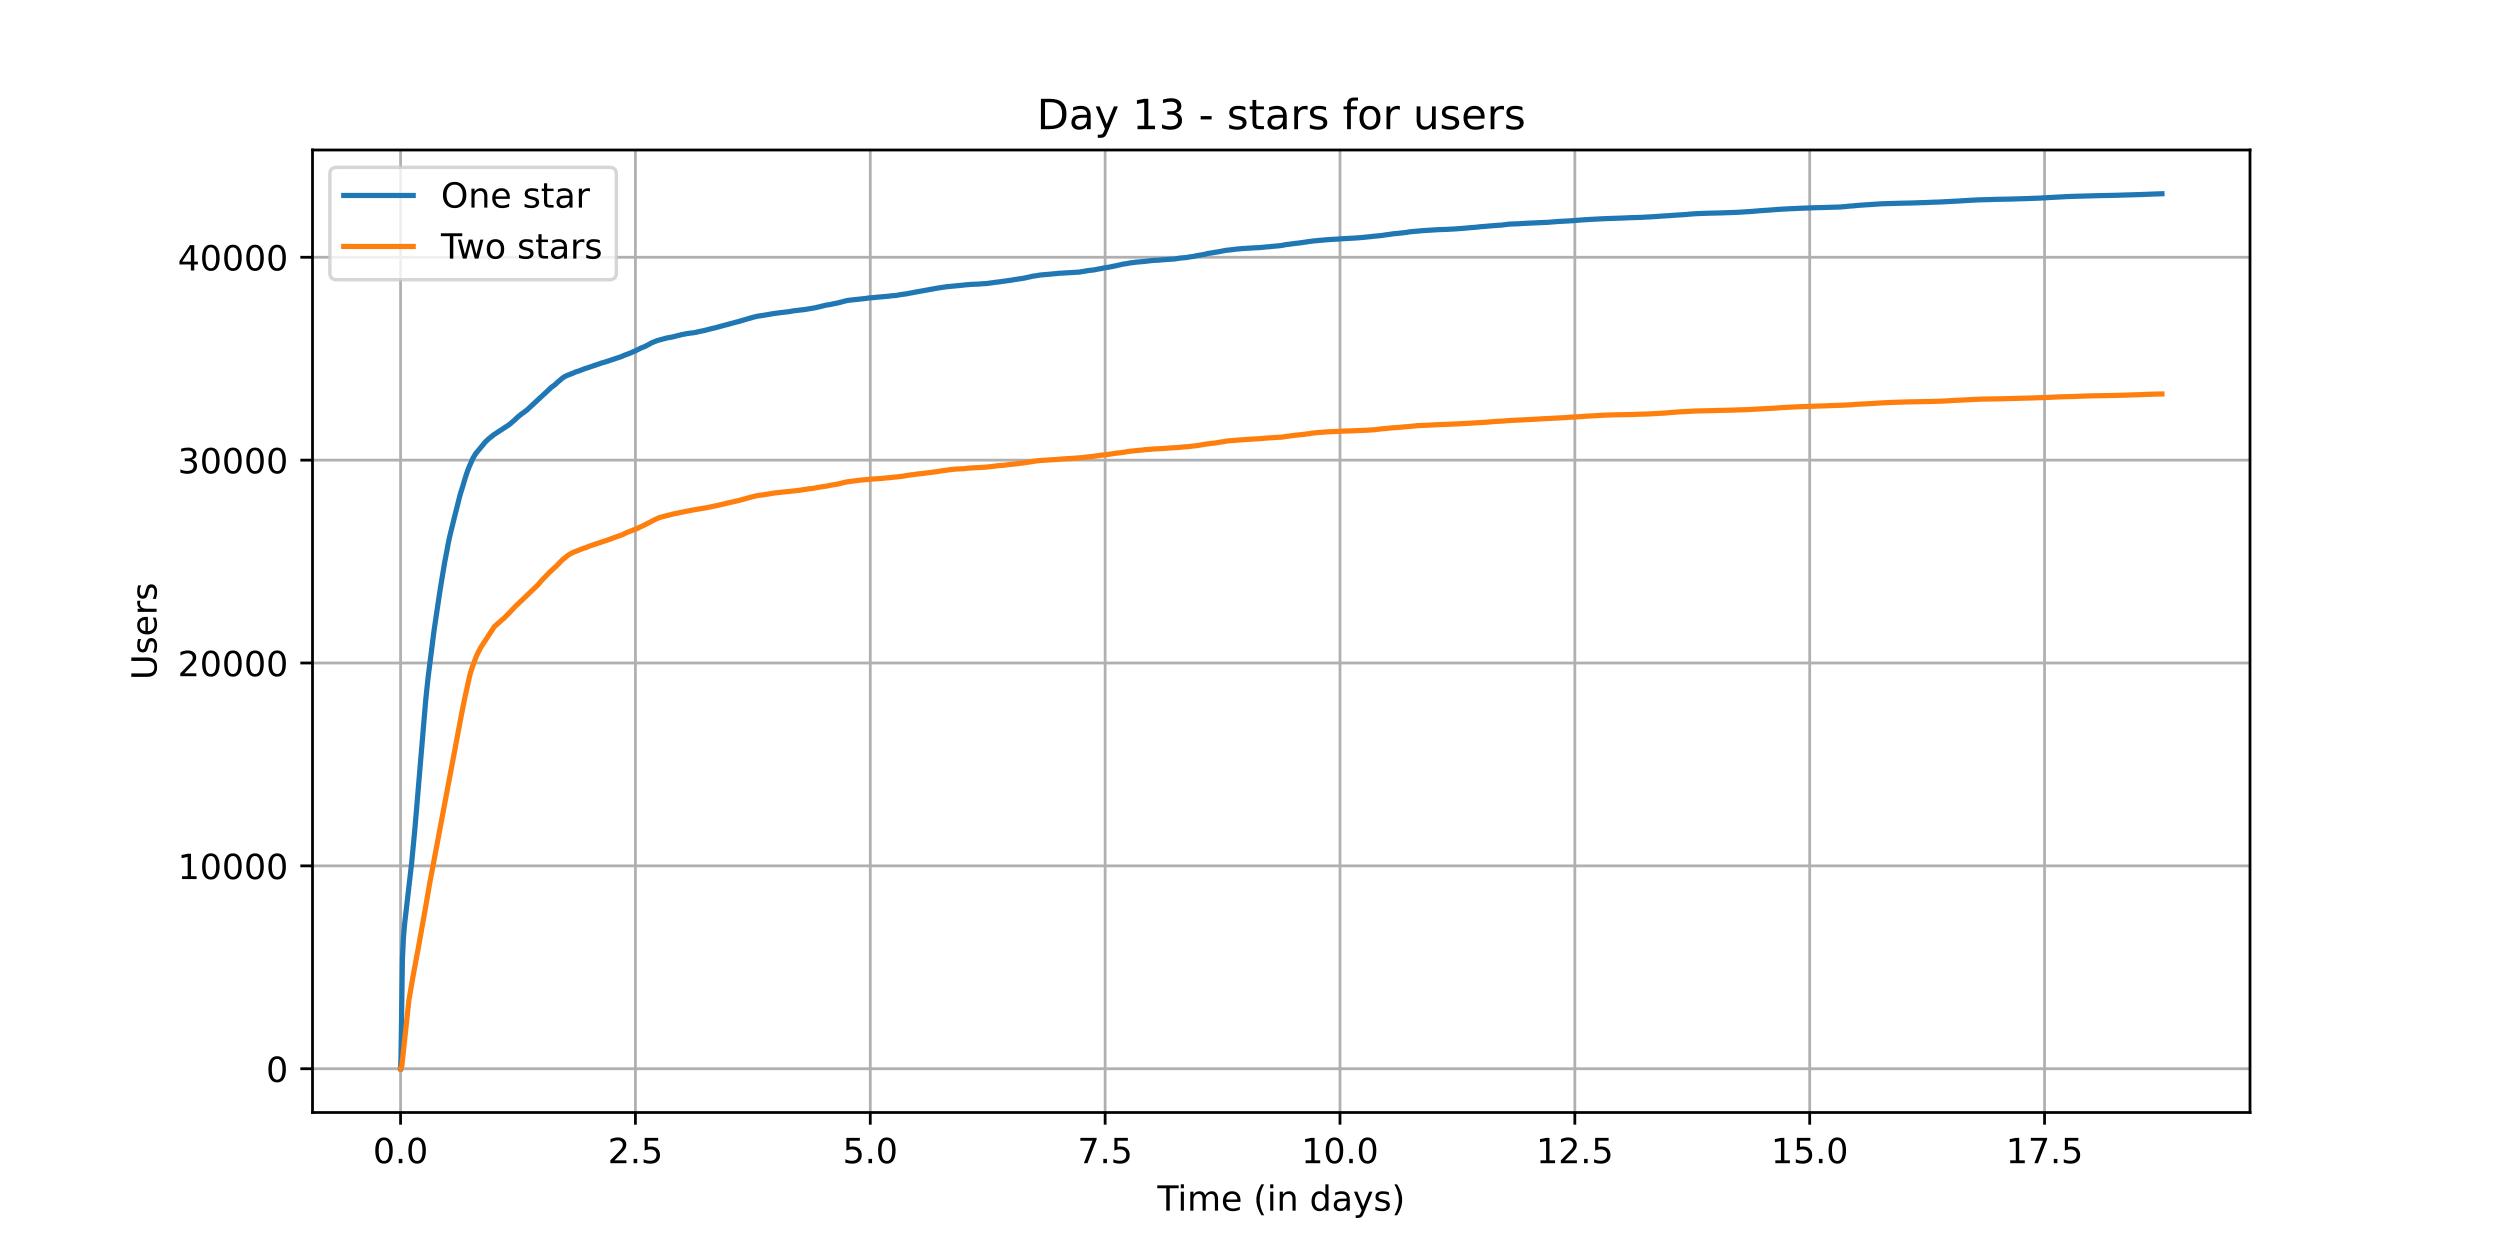 <?xml version="1.0" encoding="utf-8" standalone="no"?>
<!DOCTYPE svg PUBLIC "-//W3C//DTD SVG 1.1//EN"
  "http://www.w3.org/Graphics/SVG/1.1/DTD/svg11.dtd">
<!-- Created with matplotlib (https://matplotlib.org/) -->
<svg height="360pt" version="1.1" viewBox="0 0 720 360" width="720pt" xmlns="http://www.w3.org/2000/svg" xmlns:xlink="http://www.w3.org/1999/xlink">
 <defs>
  <style type="text/css">*{stroke-linecap:butt;stroke-linejoin:round;}</style>
 </defs>
 <g id="figure_1">
  <g id="patch_1">
   <path d="M 0 360 
L 720 360 
L 720 0 
L 0 0 
z
" style="fill:#ffffff;"/>
  </g>
  <g id="axes_1">
   <g id="patch_2">
    <path d="M 90 320.4 
L 648 320.4 
L 648 43.2 
L 90 43.2 
z
" style="fill:#ffffff;"/>
   </g>
   <g id="matplotlib.axis_1">
    <g id="xtick_1">
     <g id="line2d_1">
      <path clip-path="url(#p47369b05b1)" d="M 115.364 320.4 
L 115.364 43.2 
" style="fill:none;stroke:#b0b0b0;stroke-linecap:square;stroke-width:0.8;"/>
     </g>
     <g id="line2d_2">
      <defs>
       <path d="M 0 0 
L 0 3.5 
" id="m6487a134b6" style="stroke:#000000;stroke-width:0.8;"/>
      </defs>
      <g>
       <use style="stroke:#000000;stroke-width:0.8;" x="115.364" xlink:href="#m6487a134b6" y="320.4"/>
      </g>
     </g>
     <g id="text_1">
      <!-- 0.0 -->
      <g transform="translate(107.412 334.998)scale(0.1 -0.1)">
       <defs>
        <path d="M 31.781 66.406 
Q 24.172 66.406 20.328 58.906 
Q 16.5 51.422 16.5 36.375 
Q 16.5 21.391 20.328 13.891 
Q 24.172 6.391 31.781 6.391 
Q 39.453 6.391 43.281 13.891 
Q 47.125 21.391 47.125 36.375 
Q 47.125 51.422 43.281 58.906 
Q 39.453 66.406 31.781 66.406 
z
M 31.781 74.219 
Q 44.047 74.219 50.516 64.516 
Q 56.984 54.828 56.984 36.375 
Q 56.984 17.969 50.516 8.266 
Q 44.047 -1.422 31.781 -1.422 
Q 19.531 -1.422 13.062 8.266 
Q 6.594 17.969 6.594 36.375 
Q 6.594 54.828 13.062 64.516 
Q 19.531 74.219 31.781 74.219 
z
" id="DejaVuSans-48"/>
        <path d="M 10.688 12.406 
L 21 12.406 
L 21 0 
L 10.688 0 
z
" id="DejaVuSans-46"/>
       </defs>
       <use xlink:href="#DejaVuSans-48"/>
       <use x="63.623" xlink:href="#DejaVuSans-46"/>
       <use x="95.41" xlink:href="#DejaVuSans-48"/>
      </g>
     </g>
    </g>
    <g id="xtick_2">
     <g id="line2d_3">
      <path clip-path="url(#p47369b05b1)" d="M 183.002 320.4 
L 183.002 43.2 
" style="fill:none;stroke:#b0b0b0;stroke-linecap:square;stroke-width:0.8;"/>
     </g>
     <g id="line2d_4">
      <g>
       <use style="stroke:#000000;stroke-width:0.8;" x="183.002" xlink:href="#m6487a134b6" y="320.4"/>
      </g>
     </g>
     <g id="text_2">
      <!-- 2.5 -->
      <g transform="translate(175.05 334.998)scale(0.1 -0.1)">
       <defs>
        <path d="M 19.188 8.297 
L 53.609 8.297 
L 53.609 0 
L 7.328 0 
L 7.328 8.297 
Q 12.938 14.109 22.625 23.891 
Q 32.328 33.688 34.812 36.531 
Q 39.547 41.844 41.422 45.531 
Q 43.312 49.219 43.312 52.781 
Q 43.312 58.594 39.234 62.25 
Q 35.156 65.922 28.609 65.922 
Q 23.969 65.922 18.812 64.312 
Q 13.672 62.703 7.812 59.422 
L 7.812 69.391 
Q 13.766 71.781 18.938 73 
Q 24.125 74.219 28.422 74.219 
Q 39.75 74.219 46.484 68.547 
Q 53.219 62.891 53.219 53.422 
Q 53.219 48.922 51.531 44.891 
Q 49.859 40.875 45.406 35.406 
Q 44.188 33.984 37.641 27.219 
Q 31.109 20.453 19.188 8.297 
z
" id="DejaVuSans-50"/>
        <path d="M 10.797 72.906 
L 49.516 72.906 
L 49.516 64.594 
L 19.828 64.594 
L 19.828 46.734 
Q 21.969 47.469 24.109 47.828 
Q 26.266 48.188 28.422 48.188 
Q 40.625 48.188 47.75 41.5 
Q 54.891 34.812 54.891 23.391 
Q 54.891 11.625 47.562 5.094 
Q 40.234 -1.422 26.906 -1.422 
Q 22.312 -1.422 17.547 -0.641 
Q 12.797 0.141 7.719 1.703 
L 7.719 11.625 
Q 12.109 9.234 16.797 8.062 
Q 21.484 6.891 26.703 6.891 
Q 35.156 6.891 40.078 11.328 
Q 45.016 15.766 45.016 23.391 
Q 45.016 31 40.078 35.438 
Q 35.156 39.891 26.703 39.891 
Q 22.75 39.891 18.812 39.016 
Q 14.891 38.141 10.797 36.281 
z
" id="DejaVuSans-53"/>
       </defs>
       <use xlink:href="#DejaVuSans-50"/>
       <use x="63.623" xlink:href="#DejaVuSans-46"/>
       <use x="95.41" xlink:href="#DejaVuSans-53"/>
      </g>
     </g>
    </g>
    <g id="xtick_3">
     <g id="line2d_5">
      <path clip-path="url(#p47369b05b1)" d="M 250.64 320.4 
L 250.64 43.2 
" style="fill:none;stroke:#b0b0b0;stroke-linecap:square;stroke-width:0.8;"/>
     </g>
     <g id="line2d_6">
      <g>
       <use style="stroke:#000000;stroke-width:0.8;" x="250.64" xlink:href="#m6487a134b6" y="320.4"/>
      </g>
     </g>
     <g id="text_3">
      <!-- 5.0 -->
      <g transform="translate(242.688 334.998)scale(0.1 -0.1)">
       <use xlink:href="#DejaVuSans-53"/>
       <use x="63.623" xlink:href="#DejaVuSans-46"/>
       <use x="95.41" xlink:href="#DejaVuSans-48"/>
      </g>
     </g>
    </g>
    <g id="xtick_4">
     <g id="line2d_7">
      <path clip-path="url(#p47369b05b1)" d="M 318.278 320.4 
L 318.278 43.2 
" style="fill:none;stroke:#b0b0b0;stroke-linecap:square;stroke-width:0.8;"/>
     </g>
     <g id="line2d_8">
      <g>
       <use style="stroke:#000000;stroke-width:0.8;" x="318.278" xlink:href="#m6487a134b6" y="320.4"/>
      </g>
     </g>
     <g id="text_4">
      <!-- 7.5 -->
      <g transform="translate(310.326 334.998)scale(0.1 -0.1)">
       <defs>
        <path d="M 8.203 72.906 
L 55.078 72.906 
L 55.078 68.703 
L 28.609 0 
L 18.312 0 
L 43.219 64.594 
L 8.203 64.594 
z
" id="DejaVuSans-55"/>
       </defs>
       <use xlink:href="#DejaVuSans-55"/>
       <use x="63.623" xlink:href="#DejaVuSans-46"/>
       <use x="95.41" xlink:href="#DejaVuSans-53"/>
      </g>
     </g>
    </g>
    <g id="xtick_5">
     <g id="line2d_9">
      <path clip-path="url(#p47369b05b1)" d="M 385.916 320.4 
L 385.916 43.2 
" style="fill:none;stroke:#b0b0b0;stroke-linecap:square;stroke-width:0.8;"/>
     </g>
     <g id="line2d_10">
      <g>
       <use style="stroke:#000000;stroke-width:0.8;" x="385.916" xlink:href="#m6487a134b6" y="320.4"/>
      </g>
     </g>
     <g id="text_5">
      <!-- 10.0 -->
      <g transform="translate(374.783 334.998)scale(0.1 -0.1)">
       <defs>
        <path d="M 12.406 8.297 
L 28.516 8.297 
L 28.516 63.922 
L 10.984 60.406 
L 10.984 69.391 
L 28.422 72.906 
L 38.281 72.906 
L 38.281 8.297 
L 54.391 8.297 
L 54.391 0 
L 12.406 0 
z
" id="DejaVuSans-49"/>
       </defs>
       <use xlink:href="#DejaVuSans-49"/>
       <use x="63.623" xlink:href="#DejaVuSans-48"/>
       <use x="127.246" xlink:href="#DejaVuSans-46"/>
       <use x="159.033" xlink:href="#DejaVuSans-48"/>
      </g>
     </g>
    </g>
    <g id="xtick_6">
     <g id="line2d_11">
      <path clip-path="url(#p47369b05b1)" d="M 453.554 320.4 
L 453.554 43.2 
" style="fill:none;stroke:#b0b0b0;stroke-linecap:square;stroke-width:0.8;"/>
     </g>
     <g id="line2d_12">
      <g>
       <use style="stroke:#000000;stroke-width:0.8;" x="453.554" xlink:href="#m6487a134b6" y="320.4"/>
      </g>
     </g>
     <g id="text_6">
      <!-- 12.5 -->
      <g transform="translate(442.421 334.998)scale(0.1 -0.1)">
       <use xlink:href="#DejaVuSans-49"/>
       <use x="63.623" xlink:href="#DejaVuSans-50"/>
       <use x="127.246" xlink:href="#DejaVuSans-46"/>
       <use x="159.033" xlink:href="#DejaVuSans-53"/>
      </g>
     </g>
    </g>
    <g id="xtick_7">
     <g id="line2d_13">
      <path clip-path="url(#p47369b05b1)" d="M 521.192 320.4 
L 521.192 43.2 
" style="fill:none;stroke:#b0b0b0;stroke-linecap:square;stroke-width:0.8;"/>
     </g>
     <g id="line2d_14">
      <g>
       <use style="stroke:#000000;stroke-width:0.8;" x="521.192" xlink:href="#m6487a134b6" y="320.4"/>
      </g>
     </g>
     <g id="text_7">
      <!-- 15.0 -->
      <g transform="translate(510.06 334.998)scale(0.1 -0.1)">
       <use xlink:href="#DejaVuSans-49"/>
       <use x="63.623" xlink:href="#DejaVuSans-53"/>
       <use x="127.246" xlink:href="#DejaVuSans-46"/>
       <use x="159.033" xlink:href="#DejaVuSans-48"/>
      </g>
     </g>
    </g>
    <g id="xtick_8">
     <g id="line2d_15">
      <path clip-path="url(#p47369b05b1)" d="M 588.83 320.4 
L 588.83 43.2 
" style="fill:none;stroke:#b0b0b0;stroke-linecap:square;stroke-width:0.8;"/>
     </g>
     <g id="line2d_16">
      <g>
       <use style="stroke:#000000;stroke-width:0.8;" x="588.83" xlink:href="#m6487a134b6" y="320.4"/>
      </g>
     </g>
     <g id="text_8">
      <!-- 17.5 -->
      <g transform="translate(577.698 334.998)scale(0.1 -0.1)">
       <use xlink:href="#DejaVuSans-49"/>
       <use x="63.623" xlink:href="#DejaVuSans-55"/>
       <use x="127.246" xlink:href="#DejaVuSans-46"/>
       <use x="159.033" xlink:href="#DejaVuSans-53"/>
      </g>
     </g>
    </g>
    <g id="text_9">
     <!-- Time (in days) -->
     <g transform="translate(333.327 348.677)scale(0.1 -0.1)">
      <defs>
       <path d="M -0.297 72.906 
L 61.375 72.906 
L 61.375 64.594 
L 35.5 64.594 
L 35.5 0 
L 25.594 0 
L 25.594 64.594 
L -0.297 64.594 
z
" id="DejaVuSans-84"/>
       <path d="M 9.422 54.688 
L 18.406 54.688 
L 18.406 0 
L 9.422 0 
z
M 9.422 75.984 
L 18.406 75.984 
L 18.406 64.594 
L 9.422 64.594 
z
" id="DejaVuSans-105"/>
       <path d="M 52 44.188 
Q 55.375 50.25 60.062 53.125 
Q 64.75 56 71.094 56 
Q 79.641 56 84.281 50.016 
Q 88.922 44.047 88.922 33.016 
L 88.922 0 
L 79.891 0 
L 79.891 32.719 
Q 79.891 40.578 77.094 44.375 
Q 74.312 48.188 68.609 48.188 
Q 61.625 48.188 57.562 43.547 
Q 53.516 38.922 53.516 30.906 
L 53.516 0 
L 44.484 0 
L 44.484 32.719 
Q 44.484 40.625 41.703 44.406 
Q 38.922 48.188 33.109 48.188 
Q 26.219 48.188 22.156 43.531 
Q 18.109 38.875 18.109 30.906 
L 18.109 0 
L 9.078 0 
L 9.078 54.688 
L 18.109 54.688 
L 18.109 46.188 
Q 21.188 51.219 25.484 53.609 
Q 29.781 56 35.688 56 
Q 41.656 56 45.828 52.969 
Q 50 49.953 52 44.188 
z
" id="DejaVuSans-109"/>
       <path d="M 56.203 29.594 
L 56.203 25.203 
L 14.891 25.203 
Q 15.484 15.922 20.484 11.062 
Q 25.484 6.203 34.422 6.203 
Q 39.594 6.203 44.453 7.469 
Q 49.312 8.734 54.109 11.281 
L 54.109 2.781 
Q 49.266 0.734 44.188 -0.344 
Q 39.109 -1.422 33.891 -1.422 
Q 20.797 -1.422 13.156 6.188 
Q 5.516 13.812 5.516 26.812 
Q 5.516 40.234 12.766 48.109 
Q 20.016 56 32.328 56 
Q 43.359 56 49.781 48.891 
Q 56.203 41.797 56.203 29.594 
z
M 47.219 32.234 
Q 47.125 39.594 43.094 43.984 
Q 39.062 48.391 32.422 48.391 
Q 24.906 48.391 20.391 44.141 
Q 15.875 39.891 15.188 32.172 
z
" id="DejaVuSans-101"/>
       <path id="DejaVuSans-32"/>
       <path d="M 31 75.875 
Q 24.469 64.656 21.281 53.656 
Q 18.109 42.672 18.109 31.391 
Q 18.109 20.125 21.312 9.062 
Q 24.516 -2 31 -13.188 
L 23.188 -13.188 
Q 15.875 -1.703 12.234 9.375 
Q 8.594 20.453 8.594 31.391 
Q 8.594 42.281 12.203 53.312 
Q 15.828 64.359 23.188 75.875 
z
" id="DejaVuSans-40"/>
       <path d="M 54.891 33.016 
L 54.891 0 
L 45.906 0 
L 45.906 32.719 
Q 45.906 40.484 42.875 44.328 
Q 39.844 48.188 33.797 48.188 
Q 26.516 48.188 22.312 43.547 
Q 18.109 38.922 18.109 30.906 
L 18.109 0 
L 9.078 0 
L 9.078 54.688 
L 18.109 54.688 
L 18.109 46.188 
Q 21.344 51.125 25.703 53.562 
Q 30.078 56 35.797 56 
Q 45.219 56 50.047 50.172 
Q 54.891 44.344 54.891 33.016 
z
" id="DejaVuSans-110"/>
       <path d="M 45.406 46.391 
L 45.406 75.984 
L 54.391 75.984 
L 54.391 0 
L 45.406 0 
L 45.406 8.203 
Q 42.578 3.328 38.25 0.953 
Q 33.938 -1.422 27.875 -1.422 
Q 17.969 -1.422 11.734 6.484 
Q 5.516 14.406 5.516 27.297 
Q 5.516 40.188 11.734 48.094 
Q 17.969 56 27.875 56 
Q 33.938 56 38.25 53.625 
Q 42.578 51.266 45.406 46.391 
z
M 14.797 27.297 
Q 14.797 17.391 18.875 11.75 
Q 22.953 6.109 30.078 6.109 
Q 37.203 6.109 41.297 11.75 
Q 45.406 17.391 45.406 27.297 
Q 45.406 37.203 41.297 42.844 
Q 37.203 48.484 30.078 48.484 
Q 22.953 48.484 18.875 42.844 
Q 14.797 37.203 14.797 27.297 
z
" id="DejaVuSans-100"/>
       <path d="M 34.281 27.484 
Q 23.391 27.484 19.188 25 
Q 14.984 22.516 14.984 16.5 
Q 14.984 11.719 18.141 8.906 
Q 21.297 6.109 26.703 6.109 
Q 34.188 6.109 38.703 11.406 
Q 43.219 16.703 43.219 25.484 
L 43.219 27.484 
z
M 52.203 31.203 
L 52.203 0 
L 43.219 0 
L 43.219 8.297 
Q 40.141 3.328 35.547 0.953 
Q 30.953 -1.422 24.312 -1.422 
Q 15.922 -1.422 10.953 3.297 
Q 6 8.016 6 15.922 
Q 6 25.141 12.172 29.828 
Q 18.359 34.516 30.609 34.516 
L 43.219 34.516 
L 43.219 35.406 
Q 43.219 41.609 39.141 45 
Q 35.062 48.391 27.688 48.391 
Q 23 48.391 18.547 47.266 
Q 14.109 46.141 10.016 43.891 
L 10.016 52.203 
Q 14.938 54.109 19.578 55.047 
Q 24.219 56 28.609 56 
Q 40.484 56 46.344 49.844 
Q 52.203 43.703 52.203 31.203 
z
" id="DejaVuSans-97"/>
       <path d="M 32.172 -5.078 
Q 28.375 -14.844 24.75 -17.812 
Q 21.141 -20.797 15.094 -20.797 
L 7.906 -20.797 
L 7.906 -13.281 
L 13.188 -13.281 
Q 16.891 -13.281 18.938 -11.516 
Q 21 -9.766 23.484 -3.219 
L 25.094 0.875 
L 2.984 54.688 
L 12.5 54.688 
L 29.594 11.922 
L 46.688 54.688 
L 56.203 54.688 
z
" id="DejaVuSans-121"/>
       <path d="M 44.281 53.078 
L 44.281 44.578 
Q 40.484 46.531 36.375 47.5 
Q 32.281 48.484 27.875 48.484 
Q 21.188 48.484 17.844 46.438 
Q 14.5 44.391 14.5 40.281 
Q 14.5 37.156 16.891 35.375 
Q 19.281 33.594 26.516 31.984 
L 29.594 31.297 
Q 39.156 29.25 43.188 25.516 
Q 47.219 21.781 47.219 15.094 
Q 47.219 7.469 41.188 3.016 
Q 35.156 -1.422 24.609 -1.422 
Q 20.219 -1.422 15.453 -0.562 
Q 10.688 0.297 5.422 2 
L 5.422 11.281 
Q 10.406 8.688 15.234 7.391 
Q 20.062 6.109 24.812 6.109 
Q 31.156 6.109 34.562 8.281 
Q 37.984 10.453 37.984 14.406 
Q 37.984 18.062 35.516 20.016 
Q 33.062 21.969 24.703 23.781 
L 21.578 24.516 
Q 13.234 26.266 9.516 29.906 
Q 5.812 33.547 5.812 39.891 
Q 5.812 47.609 11.281 51.797 
Q 16.75 56 26.812 56 
Q 31.781 56 36.172 55.266 
Q 40.578 54.547 44.281 53.078 
z
" id="DejaVuSans-115"/>
       <path d="M 8.016 75.875 
L 15.828 75.875 
Q 23.141 64.359 26.781 53.312 
Q 30.422 42.281 30.422 31.391 
Q 30.422 20.453 26.781 9.375 
Q 23.141 -1.703 15.828 -13.188 
L 8.016 -13.188 
Q 14.5 -2 17.703 9.062 
Q 20.906 20.125 20.906 31.391 
Q 20.906 42.672 17.703 53.656 
Q 14.5 64.656 8.016 75.875 
z
" id="DejaVuSans-41"/>
      </defs>
      <use xlink:href="#DejaVuSans-84"/>
      <use x="57.959" xlink:href="#DejaVuSans-105"/>
      <use x="85.742" xlink:href="#DejaVuSans-109"/>
      <use x="183.154" xlink:href="#DejaVuSans-101"/>
      <use x="244.678" xlink:href="#DejaVuSans-32"/>
      <use x="276.465" xlink:href="#DejaVuSans-40"/>
      <use x="315.479" xlink:href="#DejaVuSans-105"/>
      <use x="343.262" xlink:href="#DejaVuSans-110"/>
      <use x="406.641" xlink:href="#DejaVuSans-32"/>
      <use x="438.428" xlink:href="#DejaVuSans-100"/>
      <use x="501.904" xlink:href="#DejaVuSans-97"/>
      <use x="563.184" xlink:href="#DejaVuSans-121"/>
      <use x="622.363" xlink:href="#DejaVuSans-115"/>
      <use x="674.463" xlink:href="#DejaVuSans-41"/>
     </g>
    </g>
   </g>
   <g id="matplotlib.axis_2">
    <g id="ytick_1">
     <g id="line2d_17">
      <path clip-path="url(#p47369b05b1)" d="M 90 307.8 
L 648 307.8 
" style="fill:none;stroke:#b0b0b0;stroke-linecap:square;stroke-width:0.8;"/>
     </g>
     <g id="line2d_18">
      <defs>
       <path d="M 0 0 
L -3.5 0 
" id="m6f07f5e3de" style="stroke:#000000;stroke-width:0.8;"/>
      </defs>
      <g>
       <use style="stroke:#000000;stroke-width:0.8;" x="90" xlink:href="#m6f07f5e3de" y="307.8"/>
      </g>
     </g>
     <g id="text_10">
      <!-- 0 -->
      <g transform="translate(76.638 311.599)scale(0.1 -0.1)">
       <use xlink:href="#DejaVuSans-48"/>
      </g>
     </g>
    </g>
    <g id="ytick_2">
     <g id="line2d_19">
      <path clip-path="url(#p47369b05b1)" d="M 90 249.373 
L 648 249.373 
" style="fill:none;stroke:#b0b0b0;stroke-linecap:square;stroke-width:0.8;"/>
     </g>
     <g id="line2d_20">
      <g>
       <use style="stroke:#000000;stroke-width:0.8;" x="90" xlink:href="#m6f07f5e3de" y="249.373"/>
      </g>
     </g>
     <g id="text_11">
      <!-- 10000 -->
      <g transform="translate(51.188 253.173)scale(0.1 -0.1)">
       <use xlink:href="#DejaVuSans-49"/>
       <use x="63.623" xlink:href="#DejaVuSans-48"/>
       <use x="127.246" xlink:href="#DejaVuSans-48"/>
       <use x="190.869" xlink:href="#DejaVuSans-48"/>
       <use x="254.492" xlink:href="#DejaVuSans-48"/>
      </g>
     </g>
    </g>
    <g id="ytick_3">
     <g id="line2d_21">
      <path clip-path="url(#p47369b05b1)" d="M 90 190.947 
L 648 190.947 
" style="fill:none;stroke:#b0b0b0;stroke-linecap:square;stroke-width:0.8;"/>
     </g>
     <g id="line2d_22">
      <g>
       <use style="stroke:#000000;stroke-width:0.8;" x="90" xlink:href="#m6f07f5e3de" y="190.947"/>
      </g>
     </g>
     <g id="text_12">
      <!-- 20000 -->
      <g transform="translate(51.188 194.746)scale(0.1 -0.1)">
       <use xlink:href="#DejaVuSans-50"/>
       <use x="63.623" xlink:href="#DejaVuSans-48"/>
       <use x="127.246" xlink:href="#DejaVuSans-48"/>
       <use x="190.869" xlink:href="#DejaVuSans-48"/>
       <use x="254.492" xlink:href="#DejaVuSans-48"/>
      </g>
     </g>
    </g>
    <g id="ytick_4">
     <g id="line2d_23">
      <path clip-path="url(#p47369b05b1)" d="M 90 132.52 
L 648 132.52 
" style="fill:none;stroke:#b0b0b0;stroke-linecap:square;stroke-width:0.8;"/>
     </g>
     <g id="line2d_24">
      <g>
       <use style="stroke:#000000;stroke-width:0.8;" x="90" xlink:href="#m6f07f5e3de" y="132.52"/>
      </g>
     </g>
     <g id="text_13">
      <!-- 30000 -->
      <g transform="translate(51.188 136.319)scale(0.1 -0.1)">
       <defs>
        <path d="M 40.578 39.312 
Q 47.656 37.797 51.625 33 
Q 55.609 28.219 55.609 21.188 
Q 55.609 10.406 48.188 4.484 
Q 40.766 -1.422 27.094 -1.422 
Q 22.516 -1.422 17.656 -0.516 
Q 12.797 0.391 7.625 2.203 
L 7.625 11.719 
Q 11.719 9.328 16.594 8.109 
Q 21.484 6.891 26.812 6.891 
Q 36.078 6.891 40.938 10.547 
Q 45.797 14.203 45.797 21.188 
Q 45.797 27.641 41.281 31.266 
Q 36.766 34.906 28.719 34.906 
L 20.219 34.906 
L 20.219 43.016 
L 29.109 43.016 
Q 36.375 43.016 40.234 45.922 
Q 44.094 48.828 44.094 54.297 
Q 44.094 59.906 40.109 62.906 
Q 36.141 65.922 28.719 65.922 
Q 24.656 65.922 20.016 65.031 
Q 15.375 64.156 9.812 62.312 
L 9.812 71.094 
Q 15.438 72.656 20.344 73.438 
Q 25.25 74.219 29.594 74.219 
Q 40.828 74.219 47.359 69.109 
Q 53.906 64.016 53.906 55.328 
Q 53.906 49.266 50.438 45.094 
Q 46.969 40.922 40.578 39.312 
z
" id="DejaVuSans-51"/>
       </defs>
       <use xlink:href="#DejaVuSans-51"/>
       <use x="63.623" xlink:href="#DejaVuSans-48"/>
       <use x="127.246" xlink:href="#DejaVuSans-48"/>
       <use x="190.869" xlink:href="#DejaVuSans-48"/>
       <use x="254.492" xlink:href="#DejaVuSans-48"/>
      </g>
     </g>
    </g>
    <g id="ytick_5">
     <g id="line2d_25">
      <path clip-path="url(#p47369b05b1)" d="M 90 74.093 
L 648 74.093 
" style="fill:none;stroke:#b0b0b0;stroke-linecap:square;stroke-width:0.8;"/>
     </g>
     <g id="line2d_26">
      <g>
       <use style="stroke:#000000;stroke-width:0.8;" x="90" xlink:href="#m6f07f5e3de" y="74.093"/>
      </g>
     </g>
     <g id="text_14">
      <!-- 40000 -->
      <g transform="translate(51.188 77.893)scale(0.1 -0.1)">
       <defs>
        <path d="M 37.797 64.312 
L 12.891 25.391 
L 37.797 25.391 
z
M 35.203 72.906 
L 47.609 72.906 
L 47.609 25.391 
L 58.016 25.391 
L 58.016 17.188 
L 47.609 17.188 
L 47.609 0 
L 37.797 0 
L 37.797 17.188 
L 4.891 17.188 
L 4.891 26.703 
z
" id="DejaVuSans-52"/>
       </defs>
       <use xlink:href="#DejaVuSans-52"/>
       <use x="63.623" xlink:href="#DejaVuSans-48"/>
       <use x="127.246" xlink:href="#DejaVuSans-48"/>
       <use x="190.869" xlink:href="#DejaVuSans-48"/>
       <use x="254.492" xlink:href="#DejaVuSans-48"/>
      </g>
     </g>
    </g>
    <g id="text_15">
     <!-- Users -->
     <g transform="translate(45.108 195.801)rotate(-90)scale(0.1 -0.1)">
      <defs>
       <path d="M 8.688 72.906 
L 18.609 72.906 
L 18.609 28.609 
Q 18.609 16.891 22.844 11.734 
Q 27.094 6.594 36.625 6.594 
Q 46.094 6.594 50.344 11.734 
Q 54.594 16.891 54.594 28.609 
L 54.594 72.906 
L 64.5 72.906 
L 64.5 27.391 
Q 64.5 13.141 57.438 5.859 
Q 50.391 -1.422 36.625 -1.422 
Q 22.797 -1.422 15.734 5.859 
Q 8.688 13.141 8.688 27.391 
z
" id="DejaVuSans-85"/>
       <path d="M 41.109 46.297 
Q 39.594 47.172 37.812 47.578 
Q 36.031 48 33.891 48 
Q 26.266 48 22.188 43.047 
Q 18.109 38.094 18.109 28.812 
L 18.109 0 
L 9.078 0 
L 9.078 54.688 
L 18.109 54.688 
L 18.109 46.188 
Q 20.953 51.172 25.484 53.578 
Q 30.031 56 36.531 56 
Q 37.453 56 38.578 55.875 
Q 39.703 55.766 41.062 55.516 
z
" id="DejaVuSans-114"/>
      </defs>
      <use xlink:href="#DejaVuSans-85"/>
      <use x="73.193" xlink:href="#DejaVuSans-115"/>
      <use x="125.293" xlink:href="#DejaVuSans-101"/>
      <use x="186.816" xlink:href="#DejaVuSans-114"/>
      <use x="227.93" xlink:href="#DejaVuSans-115"/>
     </g>
    </g>
   </g>
   <g id="line2d_27">
    <path clip-path="url(#p47369b05b1)" d="M 115.364 307.8 
L 115.487 304.213 
L 115.897 276.156 
L 116.194 269.957 
L 116.548 265.937 
L 118.559 248.497 
L 119.527 238.272 
L 122.6 201.709 
L 122.972 198.11 
L 123.307 194.99 
L 124.964 181.937 
L 125.076 181.108 
L 126.044 174.581 
L 126.23 173.401 
L 126.714 170.112 
L 127.05 168.032 
L 127.441 165.695 
L 127.814 163.451 
L 128.074 161.909 
L 128.633 159.011 
L 129.173 156.113 
L 129.396 155.061 
L 129.843 153.15 
L 130.364 151.059 
L 130.997 148.5 
L 132.282 143.399 
L 132.618 142.131 
L 133.008 140.904 
L 133.232 140.203 
L 133.586 138.982 
L 134.312 136.639 
L 134.722 135.471 
L 135.15 134.378 
L 136.248 131.889 
L 136.695 131.165 
L 137.049 130.58 
L 139.842 127.215 
L 140.028 127.04 
L 140.512 126.601 
L 140.643 126.455 
L 140.903 126.245 
L 141.667 125.643 
L 142.058 125.328 
L 142.169 125.223 
L 146.452 122.43 
L 146.768 122.196 
L 147.01 122.021 
L 147.551 121.524 
L 148.24 120.963 
L 148.519 120.659 
L 148.91 120.297 
L 149.375 119.877 
L 149.599 119.707 
L 149.953 119.432 
L 150.158 119.257 
L 150.791 118.807 
L 151.78 118.071 
L 152.022 117.837 
L 158.893 111.463 
L 159.191 111.276 
L 159.415 111.072 
L 159.62 110.961 
L 159.88 110.739 
L 160.011 110.639 
L 160.365 110.277 
L 162.078 108.816 
L 162.264 108.705 
L 162.562 108.501 
L 162.786 108.39 
L 163.643 107.987 
L 163.978 107.893 
L 164.183 107.794 
L 164.462 107.683 
L 164.909 107.525 
L 165.114 107.432 
L 165.319 107.332 
L 165.542 107.227 
L 166.101 107.005 
L 166.492 106.912 
L 166.679 106.853 
L 168.094 106.292 
L 168.317 106.228 
L 168.578 106.117 
L 168.764 106.082 
L 173.498 104.469 
L 173.852 104.376 
L 174.262 104.265 
L 179.103 102.652 
L 179.439 102.477 
L 179.681 102.366 
L 181.598 101.653 
L 181.933 101.484 
L 183.107 101.011 
L 183.293 100.859 
L 184.131 100.485 
L 184.373 100.339 
L 184.652 100.228 
L 185.248 99.976 
L 185.546 99.865 
L 186.198 99.544 
L 186.552 99.357 
L 187.129 99.071 
L 187.446 98.843 
L 188.396 98.434 
L 188.638 98.346 
L 188.918 98.241 
L 189.234 98.095 
L 192.028 97.341 
L 192.55 97.242 
L 192.754 97.195 
L 193.518 97.084 
L 195.492 96.582 
L 195.976 96.477 
L 196.404 96.331 
L 197.261 96.22 
L 197.466 96.126 
L 198.303 96.021 
L 198.601 95.962 
L 199.625 95.851 
L 200.445 95.705 
L 200.929 95.6 
L 201.301 95.495 
L 202.288 95.302 
L 202.828 95.191 
L 205.174 94.578 
L 205.751 94.467 
L 208.824 93.625 
L 209.29 93.514 
L 211.972 92.778 
L 212.457 92.667 
L 217.058 91.323 
L 217.542 91.224 
L 217.747 91.171 
L 218.175 91.06 
L 218.417 91.031 
L 219.125 90.92 
L 219.833 90.815 
L 220.541 90.704 
L 221.453 90.535 
L 222.086 90.429 
L 222.384 90.371 
L 223.166 90.26 
L 223.799 90.172 
L 224.749 90.061 
L 225.028 90.009 
L 226.015 89.898 
L 226.612 89.828 
L 227.506 89.717 
L 228.475 89.53 
L 229.294 89.419 
L 229.815 89.372 
L 230.653 89.261 
L 231.101 89.232 
L 231.901 89.121 
L 232.664 88.998 
L 233.279 88.887 
L 233.558 88.84 
L 234.396 88.694 
L 235.048 88.589 
L 235.439 88.466 
L 235.998 88.361 
L 236.37 88.256 
L 237.99 87.859 
L 238.902 87.748 
L 239.238 87.666 
L 240.411 87.409 
L 241.045 87.298 
L 241.361 87.228 
L 243.69 86.614 
L 244.324 86.509 
L 244.603 86.456 
L 245.702 86.351 
L 245.981 86.305 
L 247.173 86.194 
L 247.731 86.129 
L 248.737 86.018 
L 249.295 85.96 
L 249.947 85.849 
L 250.189 85.82 
L 251.492 85.714 
L 251.734 85.685 
L 252.814 85.574 
L 253.28 85.539 
L 254.453 85.434 
L 254.676 85.416 
L 255.96 85.305 
L 256.668 85.2 
L 258.065 85.089 
L 258.94 84.926 
L 259.573 84.815 
L 260.187 84.739 
L 261.044 84.628 
L 262.124 84.406 
L 262.794 84.295 
L 263.073 84.242 
L 263.576 84.131 
L 264.358 83.997 
L 264.991 83.886 
L 265.792 83.745 
L 266.333 83.634 
L 267.096 83.506 
L 267.693 83.395 
L 268.512 83.249 
L 269.09 83.138 
L 269.947 82.986 
L 270.636 82.875 
L 271.344 82.77 
L 272.089 82.659 
L 272.741 82.565 
L 273.952 82.454 
L 274.454 82.407 
L 275.46 82.296 
L 275.907 82.267 
L 277.061 82.156 
L 277.657 82.08 
L 278.886 81.969 
L 279.426 81.917 
L 282.014 81.806 
L 282.554 81.753 
L 284.248 81.642 
L 284.509 81.601 
L 285.366 81.49 
L 285.962 81.414 
L 286.669 81.303 
L 287.246 81.239 
L 288.14 81.128 
L 288.866 81.017 
L 289.686 80.906 
L 289.946 80.871 
L 290.766 80.76 
L 291.437 80.661 
L 291.995 80.55 
L 292.665 80.456 
L 293.354 80.345 
L 293.634 80.298 
L 294.379 80.199 
L 294.546 80.158 
L 295.216 80.047 
L 296.52 79.755 
L 297.004 79.644 
L 297.395 79.527 
L 297.916 79.48 
L 298.642 79.369 
L 299.517 79.212 
L 300.746 79.101 
L 301.23 79.06 
L 302.571 78.949 
L 303.13 78.89 
L 304.34 78.779 
L 304.917 78.709 
L 306.853 78.598 
L 307.263 78.581 
L 308.92 78.475 
L 309.144 78.464 
L 310.987 78.353 
L 311.322 78.265 
L 312.141 78.154 
L 313.11 77.967 
L 313.929 77.862 
L 314.171 77.839 
L 315.139 77.728 
L 316.275 77.488 
L 317.019 77.377 
L 317.336 77.307 
L 317.802 77.196 
L 318.621 77.05 
L 319.422 76.939 
L 320.539 76.699 
L 321.191 76.588 
L 321.563 76.477 
L 322.141 76.366 
L 323.481 76.057 
L 324.301 75.946 
L 325.325 75.741 
L 326.218 75.63 
L 326.87 75.542 
L 327.987 75.431 
L 328.49 75.39 
L 329.737 75.279 
L 330.37 75.198 
L 331.283 75.087 
L 331.86 75.022 
L 333.852 74.911 
L 334.43 74.847 
L 336.012 74.736 
L 336.496 74.701 
L 338.248 74.59 
L 339.011 74.467 
L 339.682 74.356 
L 340.259 74.292 
L 341.581 74.181 
L 342.419 74.029 
L 343.163 73.924 
L 343.349 73.901 
L 344.113 73.772 
L 344.523 73.661 
L 344.783 73.62 
L 345.379 73.509 
L 346.068 73.404 
L 346.738 73.293 
L 346.98 73.264 
L 347.241 73.164 
L 347.483 73.083 
L 348.005 72.972 
L 348.563 72.907 
L 349.197 72.796 
L 350.017 72.656 
L 350.743 72.545 
L 351.656 72.37 
L 352.214 72.259 
L 353.146 72.084 
L 354.226 71.978 
L 354.468 71.955 
L 355.288 71.844 
L 355.53 71.815 
L 356.461 71.704 
L 356.889 71.68 
L 357.932 71.569 
L 358.323 71.564 
L 359.924 71.453 
L 360.39 71.423 
L 362.587 71.312 
L 363.033 71.289 
L 364.002 71.184 
L 364.244 71.155 
L 365.696 71.044 
L 366.31 70.962 
L 367.651 70.851 
L 368.172 70.804 
L 369.121 70.693 
L 370.145 70.488 
L 370.89 70.377 
L 371.356 70.342 
L 372.026 70.231 
L 372.641 70.155 
L 373.572 70.044 
L 374.112 69.986 
L 374.894 69.875 
L 375.565 69.781 
L 376.291 69.67 
L 377.036 69.548 
L 377.949 69.437 
L 378.21 69.396 
L 379.476 69.291 
L 379.756 69.244 
L 381.171 69.133 
L 381.693 69.086 
L 383.034 68.981 
L 383.276 68.958 
L 385.473 68.847 
L 386.013 68.794 
L 387.893 68.683 
L 388.321 68.66 
L 390.295 68.549 
L 390.723 68.525 
L 391.989 68.414 
L 392.436 68.385 
L 393.251 68.297 
L 393.982 68.227 
L 395.133 68.116 
L 395.431 68.052 
L 396.771 67.941 
L 397.311 67.883 
L 398.279 67.777 
L 398.577 67.719 
L 399.266 67.614 
L 400.216 67.503 
L 401.054 67.351 
L 402.301 67.24 
L 402.86 67.176 
L 403.94 67.065 
L 404.518 66.995 
L 405.3 66.895 
L 405.505 66.843 
L 406.343 66.732 
L 406.846 66.685 
L 408.075 66.574 
L 408.523 66.551 
L 409.491 66.445 
L 409.733 66.422 
L 411.54 66.311 
L 411.987 66.282 
L 413.868 66.171 
L 414.314 66.142 
L 417.182 66.042 
L 417.368 66.013 
L 419.546 65.908 
L 419.807 65.867 
L 421.408 65.756 
L 421.929 65.709 
L 423.158 65.598 
L 423.419 65.563 
L 425.039 65.452 
L 425.299 65.417 
L 426.23 65.306 
L 426.733 65.265 
L 428.223 65.154 
L 428.763 65.096 
L 430.178 64.985 
L 430.7 64.932 
L 432.414 64.827 
L 432.656 64.804 
L 433.308 64.71 
L 434.22 64.599 
L 434.779 64.541 
L 437.61 64.43 
L 438.112 64.383 
L 440.235 64.272 
L 440.663 64.254 
L 443.14 64.143 
L 443.568 64.12 
L 446.045 64.009 
L 446.584 63.956 
L 448.13 63.845 
L 448.651 63.793 
L 450.718 63.682 
L 451.146 63.664 
L 453.027 63.553 
L 453.566 63.495 
L 455.075 63.384 
L 455.596 63.337 
L 457.403 63.226 
L 457.869 63.191 
L 460.197 63.08 
L 460.681 63.045 
L 463.046 62.934 
L 463.437 62.928 
L 466.714 62.817 
L 467.124 62.805 
L 469.581 62.694 
L 469.972 62.689 
L 473.138 62.583 
L 473.398 62.548 
L 475.8 62.437 
L 476.303 62.396 
L 477.942 62.285 
L 478.463 62.239 
L 480.251 62.128 
L 480.642 62.116 
L 481.871 62.005 
L 482.318 61.982 
L 484.124 61.871 
L 484.534 61.853 
L 485.968 61.742 
L 486.526 61.678 
L 488.053 61.567 
L 488.518 61.537 
L 491.293 61.426 
L 491.684 61.415 
L 496.227 61.304 
L 496.674 61.28 
L 499.932 61.169 
L 500.361 61.152 
L 502.205 61.041 
L 502.707 61 
L 504.514 60.895 
L 504.756 60.871 
L 505.314 60.813 
L 506.692 60.708 
L 506.934 60.679 
L 508.778 60.568 
L 509.243 60.533 
L 510.584 60.422 
L 511.031 60.392 
L 512.465 60.281 
L 512.893 60.258 
L 514.904 60.147 
L 515.332 60.124 
L 517.902 60.013 
L 518.349 59.983 
L 521.533 59.872 
L 521.98 59.843 
L 526.207 59.732 
L 526.617 59.715 
L 530.118 59.609 
L 530.36 59.58 
L 531.701 59.469 
L 532.352 59.382 
L 533.954 59.276 
L 534.233 59.23 
L 535.481 59.119 
L 535.928 59.089 
L 537.474 58.978 
L 537.884 58.961 
L 539.561 58.85 
L 540.045 58.809 
L 541.833 58.698 
L 542.262 58.68 
L 546.154 58.569 
L 546.563 58.552 
L 551.367 58.441 
L 551.814 58.418 
L 555.371 58.307 
L 555.837 58.271 
L 559.114 58.16 
L 559.579 58.125 
L 561.814 58.014 
L 562.056 57.991 
L 564.402 57.88 
L 564.924 57.833 
L 566.88 57.722 
L 567.122 57.699 
L 569.357 57.588 
L 569.786 57.564 
L 573.826 57.453 
L 574.068 57.43 
L 579.692 57.319 
L 580.12 57.296 
L 583.994 57.185 
L 584.422 57.161 
L 587.588 57.05 
L 588.091 57.009 
L 590.083 56.898 
L 590.53 56.875 
L 592.561 56.764 
L 592.97 56.747 
L 594.945 56.636 
L 595.169 56.618 
L 598.335 56.507 
L 598.707 56.501 
L 602.822 56.39 
L 603.269 56.367 
L 608.948 56.256 
L 609.34 56.244 
L 612.97 56.133 
L 613.343 56.127 
L 616.843 56.016 
L 617.272 55.999 
L 620.178 55.888 
L 620.587 55.87 
L 622.636 55.8 
L 622.636 55.8 
" style="fill:none;stroke:#1f77b4;stroke-linecap:square;stroke-width:1.5;"/>
   </g>
   <g id="line2d_28">
    <path clip-path="url(#p47369b05b1)" d="M 115.364 307.8 
L 115.524 307.73 
L 115.748 306.783 
L 117.777 287.976 
L 119.061 280.544 
L 119.434 278.616 
L 120.067 275.163 
L 120.365 273.626 
L 122.357 262.496 
L 123.344 256.782 
L 123.661 254.883 
L 132.953 205.536 
L 133.884 200.914 
L 134.144 199.728 
L 135.206 194.926 
L 135.485 193.833 
L 135.988 192.238 
L 136.137 191.823 
L 136.937 189.673 
L 137.31 188.75 
L 137.757 187.821 
L 138.259 186.863 
L 138.539 186.343 
L 142.393 180.453 
L 144.739 178.379 
L 145.018 178.18 
L 147.029 176.159 
L 147.346 175.779 
L 148.649 174.418 
L 148.854 174.202 
L 149.096 174.02 
L 154.908 168.447 
L 155.318 168.003 
L 155.783 167.418 
L 156.063 167.12 
L 157.533 165.584 
L 157.813 165.286 
L 158.111 164.976 
L 158.651 164.474 
L 158.837 164.304 
L 159.042 164.117 
L 159.433 163.761 
L 159.694 163.492 
L 159.973 163.288 
L 161.575 161.628 
L 161.799 161.394 
L 162.264 160.968 
L 162.451 160.857 
L 163.568 159.94 
L 163.754 159.829 
L 164.127 159.601 
L 164.407 159.426 
L 165.151 159.075 
L 165.468 158.923 
L 165.785 158.812 
L 166.343 158.59 
L 167.535 158.105 
L 167.796 158.006 
L 168.057 157.901 
L 168.336 157.848 
L 168.708 157.737 
L 169.453 157.392 
L 169.919 157.229 
L 175.51 155.347 
L 175.714 155.266 
L 175.994 155.16 
L 176.422 155.014 
L 176.664 154.903 
L 179.42 153.939 
L 179.867 153.665 
L 180.723 153.291 
L 181.002 153.18 
L 182.641 152.555 
L 183.2 152.327 
L 183.535 152.216 
L 183.795 152.058 
L 184 151.947 
L 184.876 151.555 
L 185.695 151.158 
L 185.881 151.047 
L 186.757 150.615 
L 186.999 150.504 
L 187.372 150.299 
L 188.638 149.627 
L 189.439 149.277 
L 189.663 149.131 
L 192.494 148.365 
L 193.034 148.26 
L 193.257 148.19 
L 193.63 148.079 
L 194.486 147.927 
L 194.971 147.816 
L 196.181 147.553 
L 196.777 147.442 
L 197.856 147.214 
L 198.545 147.103 
L 198.899 147.01 
L 199.83 146.835 
L 200.556 146.724 
L 201.394 146.572 
L 202.064 146.466 
L 202.381 146.391 
L 203.144 146.28 
L 204.187 146.063 
L 204.764 145.958 
L 204.988 145.894 
L 205.565 145.789 
L 205.863 145.73 
L 207.205 145.421 
L 207.763 145.31 
L 209.495 144.877 
L 210.016 144.766 
L 210.314 144.702 
L 210.836 144.591 
L 212.233 144.264 
L 212.717 144.159 
L 212.922 144.106 
L 216.48 143.113 
L 217.002 143.008 
L 217.244 142.926 
L 218.417 142.669 
L 219.479 142.558 
L 220.317 142.412 
L 221.174 142.301 
L 222.049 142.143 
L 222.682 142.032 
L 223.315 141.95 
L 224.339 141.839 
L 224.935 141.763 
L 226.109 141.652 
L 226.612 141.605 
L 227.618 141.506 
L 227.804 141.471 
L 228.903 141.36 
L 229.536 141.278 
L 230.542 141.173 
L 230.859 141.103 
L 231.64 140.969 
L 232.46 140.858 
L 232.739 140.811 
L 233.521 140.706 
L 233.744 140.694 
L 234.489 140.589 
L 235.439 140.408 
L 236.054 140.302 
L 236.258 140.256 
L 237.04 140.145 
L 237.729 140.045 
L 238.4 139.94 
L 238.567 139.882 
L 239.48 139.707 
L 240.15 139.596 
L 240.877 139.484 
L 241.436 139.373 
L 243.262 138.918 
L 243.783 138.807 
L 244.436 138.713 
L 245.311 138.602 
L 245.963 138.509 
L 246.875 138.398 
L 247.154 138.351 
L 248.252 138.24 
L 248.811 138.182 
L 250.207 138.076 
L 250.449 138.047 
L 251.585 137.936 
L 252.051 137.901 
L 254.043 137.79 
L 254.75 137.685 
L 256.184 137.574 
L 256.761 137.504 
L 257.785 137.393 
L 258.288 137.352 
L 259.145 137.241 
L 259.648 137.2 
L 260.355 137.089 
L 260.653 137.025 
L 261.398 136.914 
L 262.198 136.773 
L 263.278 136.662 
L 264.098 136.522 
L 265.252 136.411 
L 265.811 136.353 
L 266.649 136.242 
L 267.357 136.131 
L 268.4 136.02 
L 269.052 135.932 
L 269.891 135.821 
L 270.673 135.693 
L 271.195 135.587 
L 271.456 135.552 
L 272.387 135.441 
L 272.629 135.412 
L 273.3 135.307 
L 273.579 135.26 
L 274.678 135.149 
L 275.199 135.097 
L 277.583 134.991 
L 277.843 134.951 
L 278.793 134.84 
L 278.998 134.822 
L 280.785 134.711 
L 281.214 134.694 
L 283.243 134.583 
L 283.746 134.536 
L 285.012 134.425 
L 285.608 134.355 
L 286.52 134.244 
L 287.265 134.127 
L 288.959 134.016 
L 289.648 133.916 
L 290.524 133.805 
L 291.046 133.753 
L 292.126 133.642 
L 292.703 133.572 
L 293.522 133.461 
L 294.155 133.379 
L 294.993 133.268 
L 295.626 133.18 
L 296.426 133.069 
L 297.097 132.976 
L 297.656 132.865 
L 298.288 132.777 
L 299.219 132.666 
L 299.76 132.614 
L 301.547 132.503 
L 302.05 132.456 
L 304.079 132.345 
L 304.582 132.304 
L 305.773 132.193 
L 306.258 132.158 
L 308.138 132.047 
L 308.529 132.035 
L 309.795 131.924 
L 310.223 131.901 
L 311.769 131.79 
L 312.03 131.755 
L 312.644 131.673 
L 313.649 131.562 
L 314.264 131.486 
L 315.176 131.381 
L 315.474 131.322 
L 316.424 131.211 
L 316.722 131.153 
L 317.727 131.042 
L 318.323 130.966 
L 319.254 130.855 
L 319.943 130.75 
L 320.632 130.639 
L 320.893 130.598 
L 321.694 130.487 
L 321.936 130.458 
L 323.072 130.347 
L 323.798 130.23 
L 324.356 130.119 
L 325.12 129.996 
L 326.107 129.891 
L 326.349 129.862 
L 327.466 129.756 
L 327.727 129.716 
L 329.086 129.605 
L 329.793 129.499 
L 331.581 129.388 
L 332.195 129.307 
L 334.635 129.196 
L 335.025 129.184 
L 336.18 129.073 
L 336.627 129.044 
L 338.267 128.933 
L 338.657 128.921 
L 340.054 128.81 
L 340.333 128.763 
L 340.855 128.716 
L 342.586 128.605 
L 343.312 128.494 
L 344.318 128.383 
L 344.932 128.302 
L 345.621 128.191 
L 346.44 128.045 
L 347.055 127.939 
L 347.315 127.898 
L 348.154 127.787 
L 348.787 127.7 
L 349.942 127.589 
L 350.818 127.431 
L 351.544 127.32 
L 352.159 127.238 
L 352.68 127.127 
L 353.425 127.01 
L 354.636 126.899 
L 355.101 126.864 
L 356.498 126.753 
L 356.982 126.712 
L 358.677 126.601 
L 359.161 126.561 
L 360.799 126.45 
L 361.022 126.438 
L 363.071 126.327 
L 363.592 126.28 
L 364.542 126.169 
L 364.988 126.146 
L 366.683 126.035 
L 367.167 125.994 
L 369.252 125.883 
L 370.015 125.76 
L 370.704 125.649 
L 370.946 125.626 
L 371.84 125.515 
L 372.529 125.415 
L 373.442 125.304 
L 373.963 125.252 
L 375.23 125.141 
L 375.434 125.1 
L 376.142 124.995 
L 377.167 124.884 
L 378.023 124.726 
L 379.16 124.621 
L 379.327 124.597 
L 380.873 124.486 
L 381.115 124.457 
L 382.847 124.346 
L 383.295 124.323 
L 386.031 124.212 
L 386.292 124.177 
L 389.774 124.066 
L 390.183 124.048 
L 393.013 123.937 
L 393.442 123.914 
L 395.245 123.803 
L 395.71 123.768 
L 396.715 123.668 
L 396.864 123.639 
L 397.721 123.528 
L 398.205 123.487 
L 399.434 123.376 
L 400.011 123.306 
L 401.258 123.195 
L 401.705 123.166 
L 403.307 123.061 
L 403.568 123.02 
L 404.778 122.909 
L 405.226 122.885 
L 406.381 122.774 
L 406.921 122.716 
L 408.02 122.605 
L 408.467 122.576 
L 410.888 122.465 
L 411.279 122.459 
L 413.29 122.348 
L 413.737 122.319 
L 416.735 122.208 
L 417.144 122.19 
L 419.639 122.079 
L 420.067 122.056 
L 422.134 121.945 
L 422.544 121.933 
L 424.368 121.822 
L 424.871 121.781 
L 426.901 121.67 
L 427.124 121.659 
L 428.632 121.548 
L 429.098 121.518 
L 430.29 121.407 
L 430.755 121.372 
L 433.047 121.261 
L 433.624 121.191 
L 435.356 121.08 
L 435.822 121.045 
L 438.559 120.934 
L 439.043 120.893 
L 441.408 120.782 
L 441.855 120.753 
L 443.829 120.642 
L 444.294 120.607 
L 446.659 120.496 
L 447.162 120.455 
L 449.471 120.344 
L 449.88 120.326 
L 451.519 120.215 
L 452.058 120.163 
L 454.107 120.052 
L 454.535 120.028 
L 456.155 119.917 
L 456.695 119.865 
L 458.93 119.754 
L 459.359 119.736 
L 460.923 119.625 
L 461.389 119.59 
L 464.722 119.479 
L 465.094 119.473 
L 470.68 119.362 
L 471.145 119.327 
L 474.832 119.216 
L 475.298 119.187 
L 477.42 119.076 
L 477.886 119.047 
L 479.804 118.936 
L 480.344 118.877 
L 481.703 118.766 
L 482.169 118.737 
L 483.547 118.626 
L 483.975 118.609 
L 485.93 118.498 
L 486.359 118.48 
L 488.202 118.369 
L 488.574 118.363 
L 493.378 118.252 
L 493.825 118.223 
L 499.169 118.112 
L 499.653 118.077 
L 503.564 117.966 
L 504.048 117.931 
L 505.817 117.82 
L 506.227 117.802 
L 508.368 117.691 
L 508.815 117.668 
L 511.068 117.557 
L 511.571 117.51 
L 513.116 117.399 
L 513.582 117.364 
L 515.872 117.253 
L 516.338 117.224 
L 518.815 117.113 
L 519.205 117.101 
L 522.595 116.99 
L 523.079 116.955 
L 526.915 116.844 
L 527.157 116.815 
L 530.565 116.704 
L 530.975 116.686 
L 533.172 116.575 
L 533.432 116.54 
L 534.903 116.429 
L 535.127 116.412 
L 537.623 116.301 
L 538.07 116.272 
L 539.896 116.161 
L 540.343 116.131 
L 542.057 116.02 
L 542.467 116.009 
L 544.701 115.898 
L 545.092 115.886 
L 548.649 115.775 
L 549.096 115.752 
L 555.52 115.641 
L 555.93 115.629 
L 559.561 115.518 
L 560.026 115.483 
L 561.926 115.372 
L 562.391 115.337 
L 564.756 115.226 
L 565.166 115.214 
L 567.197 115.103 
L 567.42 115.086 
L 569.841 114.975 
L 570.289 114.951 
L 577.066 114.84 
L 577.29 114.823 
L 581.703 114.712 
L 582.132 114.694 
L 586.21 114.583 
L 586.657 114.56 
L 589.934 114.449 
L 590.363 114.425 
L 592.84 114.314 
L 593.268 114.291 
L 597.646 114.18 
L 598.111 114.145 
L 601.24 114.034 
L 601.668 114.016 
L 608.316 113.905 
L 608.688 113.899 
L 612.579 113.788 
L 613.026 113.765 
L 616.732 113.654 
L 617.197 113.619 
L 620.457 113.508 
L 620.68 113.496 
L 621.053 113.49 
L 622.636 113.467 
L 622.636 113.467 
" style="fill:none;stroke:#ff7f0e;stroke-linecap:square;stroke-width:1.5;"/>
   </g>
   <g id="patch_3">
    <path d="M 90 320.4 
L 90 43.2 
" style="fill:none;stroke:#000000;stroke-linecap:square;stroke-linejoin:miter;stroke-width:0.8;"/>
   </g>
   <g id="patch_4">
    <path d="M 648 320.4 
L 648 43.2 
" style="fill:none;stroke:#000000;stroke-linecap:square;stroke-linejoin:miter;stroke-width:0.8;"/>
   </g>
   <g id="patch_5">
    <path d="M 90 320.4 
L 648 320.4 
" style="fill:none;stroke:#000000;stroke-linecap:square;stroke-linejoin:miter;stroke-width:0.8;"/>
   </g>
   <g id="patch_6">
    <path d="M 90 43.2 
L 648 43.2 
" style="fill:none;stroke:#000000;stroke-linecap:square;stroke-linejoin:miter;stroke-width:0.8;"/>
   </g>
   <g id="text_16">
    <!-- Day 13 - stars for users -->
    <g transform="translate(298.609 37.2)scale(0.12 -0.12)">
     <defs>
      <path d="M 19.672 64.797 
L 19.672 8.109 
L 31.594 8.109 
Q 46.688 8.109 53.688 14.938 
Q 60.688 21.781 60.688 36.531 
Q 60.688 51.172 53.688 57.984 
Q 46.688 64.797 31.594 64.797 
z
M 9.812 72.906 
L 30.078 72.906 
Q 51.266 72.906 61.172 64.094 
Q 71.094 55.281 71.094 36.531 
Q 71.094 17.672 61.125 8.828 
Q 51.172 0 30.078 0 
L 9.812 0 
z
" id="DejaVuSans-68"/>
      <path d="M 4.891 31.391 
L 31.203 31.391 
L 31.203 23.391 
L 4.891 23.391 
z
" id="DejaVuSans-45"/>
      <path d="M 18.312 70.219 
L 18.312 54.688 
L 36.812 54.688 
L 36.812 47.703 
L 18.312 47.703 
L 18.312 18.016 
Q 18.312 11.328 20.141 9.422 
Q 21.969 7.516 27.594 7.516 
L 36.812 7.516 
L 36.812 0 
L 27.594 0 
Q 17.188 0 13.234 3.875 
Q 9.281 7.766 9.281 18.016 
L 9.281 47.703 
L 2.688 47.703 
L 2.688 54.688 
L 9.281 54.688 
L 9.281 70.219 
z
" id="DejaVuSans-116"/>
      <path d="M 37.109 75.984 
L 37.109 68.5 
L 28.516 68.5 
Q 23.688 68.5 21.797 66.547 
Q 19.922 64.594 19.922 59.516 
L 19.922 54.688 
L 34.719 54.688 
L 34.719 47.703 
L 19.922 47.703 
L 19.922 0 
L 10.891 0 
L 10.891 47.703 
L 2.297 47.703 
L 2.297 54.688 
L 10.891 54.688 
L 10.891 58.5 
Q 10.891 67.625 15.141 71.797 
Q 19.391 75.984 28.609 75.984 
z
" id="DejaVuSans-102"/>
      <path d="M 30.609 48.391 
Q 23.391 48.391 19.188 42.75 
Q 14.984 37.109 14.984 27.297 
Q 14.984 17.484 19.156 11.844 
Q 23.344 6.203 30.609 6.203 
Q 37.797 6.203 41.984 11.859 
Q 46.188 17.531 46.188 27.297 
Q 46.188 37.016 41.984 42.703 
Q 37.797 48.391 30.609 48.391 
z
M 30.609 56 
Q 42.328 56 49.016 48.375 
Q 55.719 40.766 55.719 27.297 
Q 55.719 13.875 49.016 6.219 
Q 42.328 -1.422 30.609 -1.422 
Q 18.844 -1.422 12.172 6.219 
Q 5.516 13.875 5.516 27.297 
Q 5.516 40.766 12.172 48.375 
Q 18.844 56 30.609 56 
z
" id="DejaVuSans-111"/>
      <path d="M 8.5 21.578 
L 8.5 54.688 
L 17.484 54.688 
L 17.484 21.922 
Q 17.484 14.156 20.5 10.266 
Q 23.531 6.391 29.594 6.391 
Q 36.859 6.391 41.078 11.031 
Q 45.312 15.672 45.312 23.688 
L 45.312 54.688 
L 54.297 54.688 
L 54.297 0 
L 45.312 0 
L 45.312 8.406 
Q 42.047 3.422 37.719 1 
Q 33.406 -1.422 27.688 -1.422 
Q 18.266 -1.422 13.375 4.438 
Q 8.5 10.297 8.5 21.578 
z
M 31.109 56 
z
" id="DejaVuSans-117"/>
     </defs>
     <use xlink:href="#DejaVuSans-68"/>
     <use x="77.002" xlink:href="#DejaVuSans-97"/>
     <use x="138.281" xlink:href="#DejaVuSans-121"/>
     <use x="197.461" xlink:href="#DejaVuSans-32"/>
     <use x="229.248" xlink:href="#DejaVuSans-49"/>
     <use x="292.871" xlink:href="#DejaVuSans-51"/>
     <use x="356.494" xlink:href="#DejaVuSans-32"/>
     <use x="388.281" xlink:href="#DejaVuSans-45"/>
     <use x="424.365" xlink:href="#DejaVuSans-32"/>
     <use x="456.152" xlink:href="#DejaVuSans-115"/>
     <use x="508.252" xlink:href="#DejaVuSans-116"/>
     <use x="547.461" xlink:href="#DejaVuSans-97"/>
     <use x="608.74" xlink:href="#DejaVuSans-114"/>
     <use x="649.854" xlink:href="#DejaVuSans-115"/>
     <use x="701.953" xlink:href="#DejaVuSans-32"/>
     <use x="733.74" xlink:href="#DejaVuSans-102"/>
     <use x="768.945" xlink:href="#DejaVuSans-111"/>
     <use x="830.127" xlink:href="#DejaVuSans-114"/>
     <use x="871.24" xlink:href="#DejaVuSans-32"/>
     <use x="903.027" xlink:href="#DejaVuSans-117"/>
     <use x="966.406" xlink:href="#DejaVuSans-115"/>
     <use x="1018.506" xlink:href="#DejaVuSans-101"/>
     <use x="1080.029" xlink:href="#DejaVuSans-114"/>
     <use x="1121.143" xlink:href="#DejaVuSans-115"/>
    </g>
   </g>
   <g id="legend_1">
    <g id="patch_7">
     <path d="M 97 80.556 
L 175.511 80.556 
Q 177.511 80.556 177.511 78.556 
L 177.511 50.2 
Q 177.511 48.2 175.511 48.2 
L 97 48.2 
Q 95 48.2 95 50.2 
L 95 78.556 
Q 95 80.556 97 80.556 
z
" style="fill:#ffffff;opacity:0.8;stroke:#cccccc;stroke-linejoin:miter;"/>
    </g>
    <g id="line2d_29">
     <path d="M 99 56.298 
L 119 56.298 
" style="fill:none;stroke:#1f77b4;stroke-linecap:square;stroke-width:1.5;"/>
    </g>
    <g id="line2d_30"/>
    <g id="text_17">
     <!-- One star -->
     <g transform="translate(127 59.798)scale(0.1 -0.1)">
      <defs>
       <path d="M 39.406 66.219 
Q 28.656 66.219 22.328 58.203 
Q 16.016 50.203 16.016 36.375 
Q 16.016 22.609 22.328 14.594 
Q 28.656 6.594 39.406 6.594 
Q 50.141 6.594 56.422 14.594 
Q 62.703 22.609 62.703 36.375 
Q 62.703 50.203 56.422 58.203 
Q 50.141 66.219 39.406 66.219 
z
M 39.406 74.219 
Q 54.734 74.219 63.906 63.938 
Q 73.094 53.656 73.094 36.375 
Q 73.094 19.141 63.906 8.859 
Q 54.734 -1.422 39.406 -1.422 
Q 24.031 -1.422 14.812 8.828 
Q 5.609 19.094 5.609 36.375 
Q 5.609 53.656 14.812 63.938 
Q 24.031 74.219 39.406 74.219 
z
" id="DejaVuSans-79"/>
      </defs>
      <use xlink:href="#DejaVuSans-79"/>
      <use x="78.711" xlink:href="#DejaVuSans-110"/>
      <use x="142.09" xlink:href="#DejaVuSans-101"/>
      <use x="203.613" xlink:href="#DejaVuSans-32"/>
      <use x="235.4" xlink:href="#DejaVuSans-115"/>
      <use x="287.5" xlink:href="#DejaVuSans-116"/>
      <use x="326.709" xlink:href="#DejaVuSans-97"/>
      <use x="387.988" xlink:href="#DejaVuSans-114"/>
     </g>
    </g>
    <g id="line2d_31">
     <path d="M 99 70.977 
L 119 70.977 
" style="fill:none;stroke:#ff7f0e;stroke-linecap:square;stroke-width:1.5;"/>
    </g>
    <g id="line2d_32"/>
    <g id="text_18">
     <!-- Two stars -->
     <g transform="translate(127 74.477)scale(0.1 -0.1)">
      <defs>
       <path d="M 4.203 54.688 
L 13.188 54.688 
L 24.422 12.016 
L 35.594 54.688 
L 46.188 54.688 
L 57.422 12.016 
L 68.609 54.688 
L 77.594 54.688 
L 63.281 0 
L 52.688 0 
L 40.922 44.828 
L 29.109 0 
L 18.5 0 
z
" id="DejaVuSans-119"/>
      </defs>
      <use xlink:href="#DejaVuSans-84"/>
      <use x="44.584" xlink:href="#DejaVuSans-119"/>
      <use x="126.371" xlink:href="#DejaVuSans-111"/>
      <use x="187.553" xlink:href="#DejaVuSans-32"/>
      <use x="219.34" xlink:href="#DejaVuSans-115"/>
      <use x="271.439" xlink:href="#DejaVuSans-116"/>
      <use x="310.648" xlink:href="#DejaVuSans-97"/>
      <use x="371.928" xlink:href="#DejaVuSans-114"/>
      <use x="413.041" xlink:href="#DejaVuSans-115"/>
     </g>
    </g>
   </g>
  </g>
 </g>
 <defs>
  <clipPath id="p47369b05b1">
   <rect height="277.2" width="558" x="90" y="43.2"/>
  </clipPath>
 </defs>
</svg>
